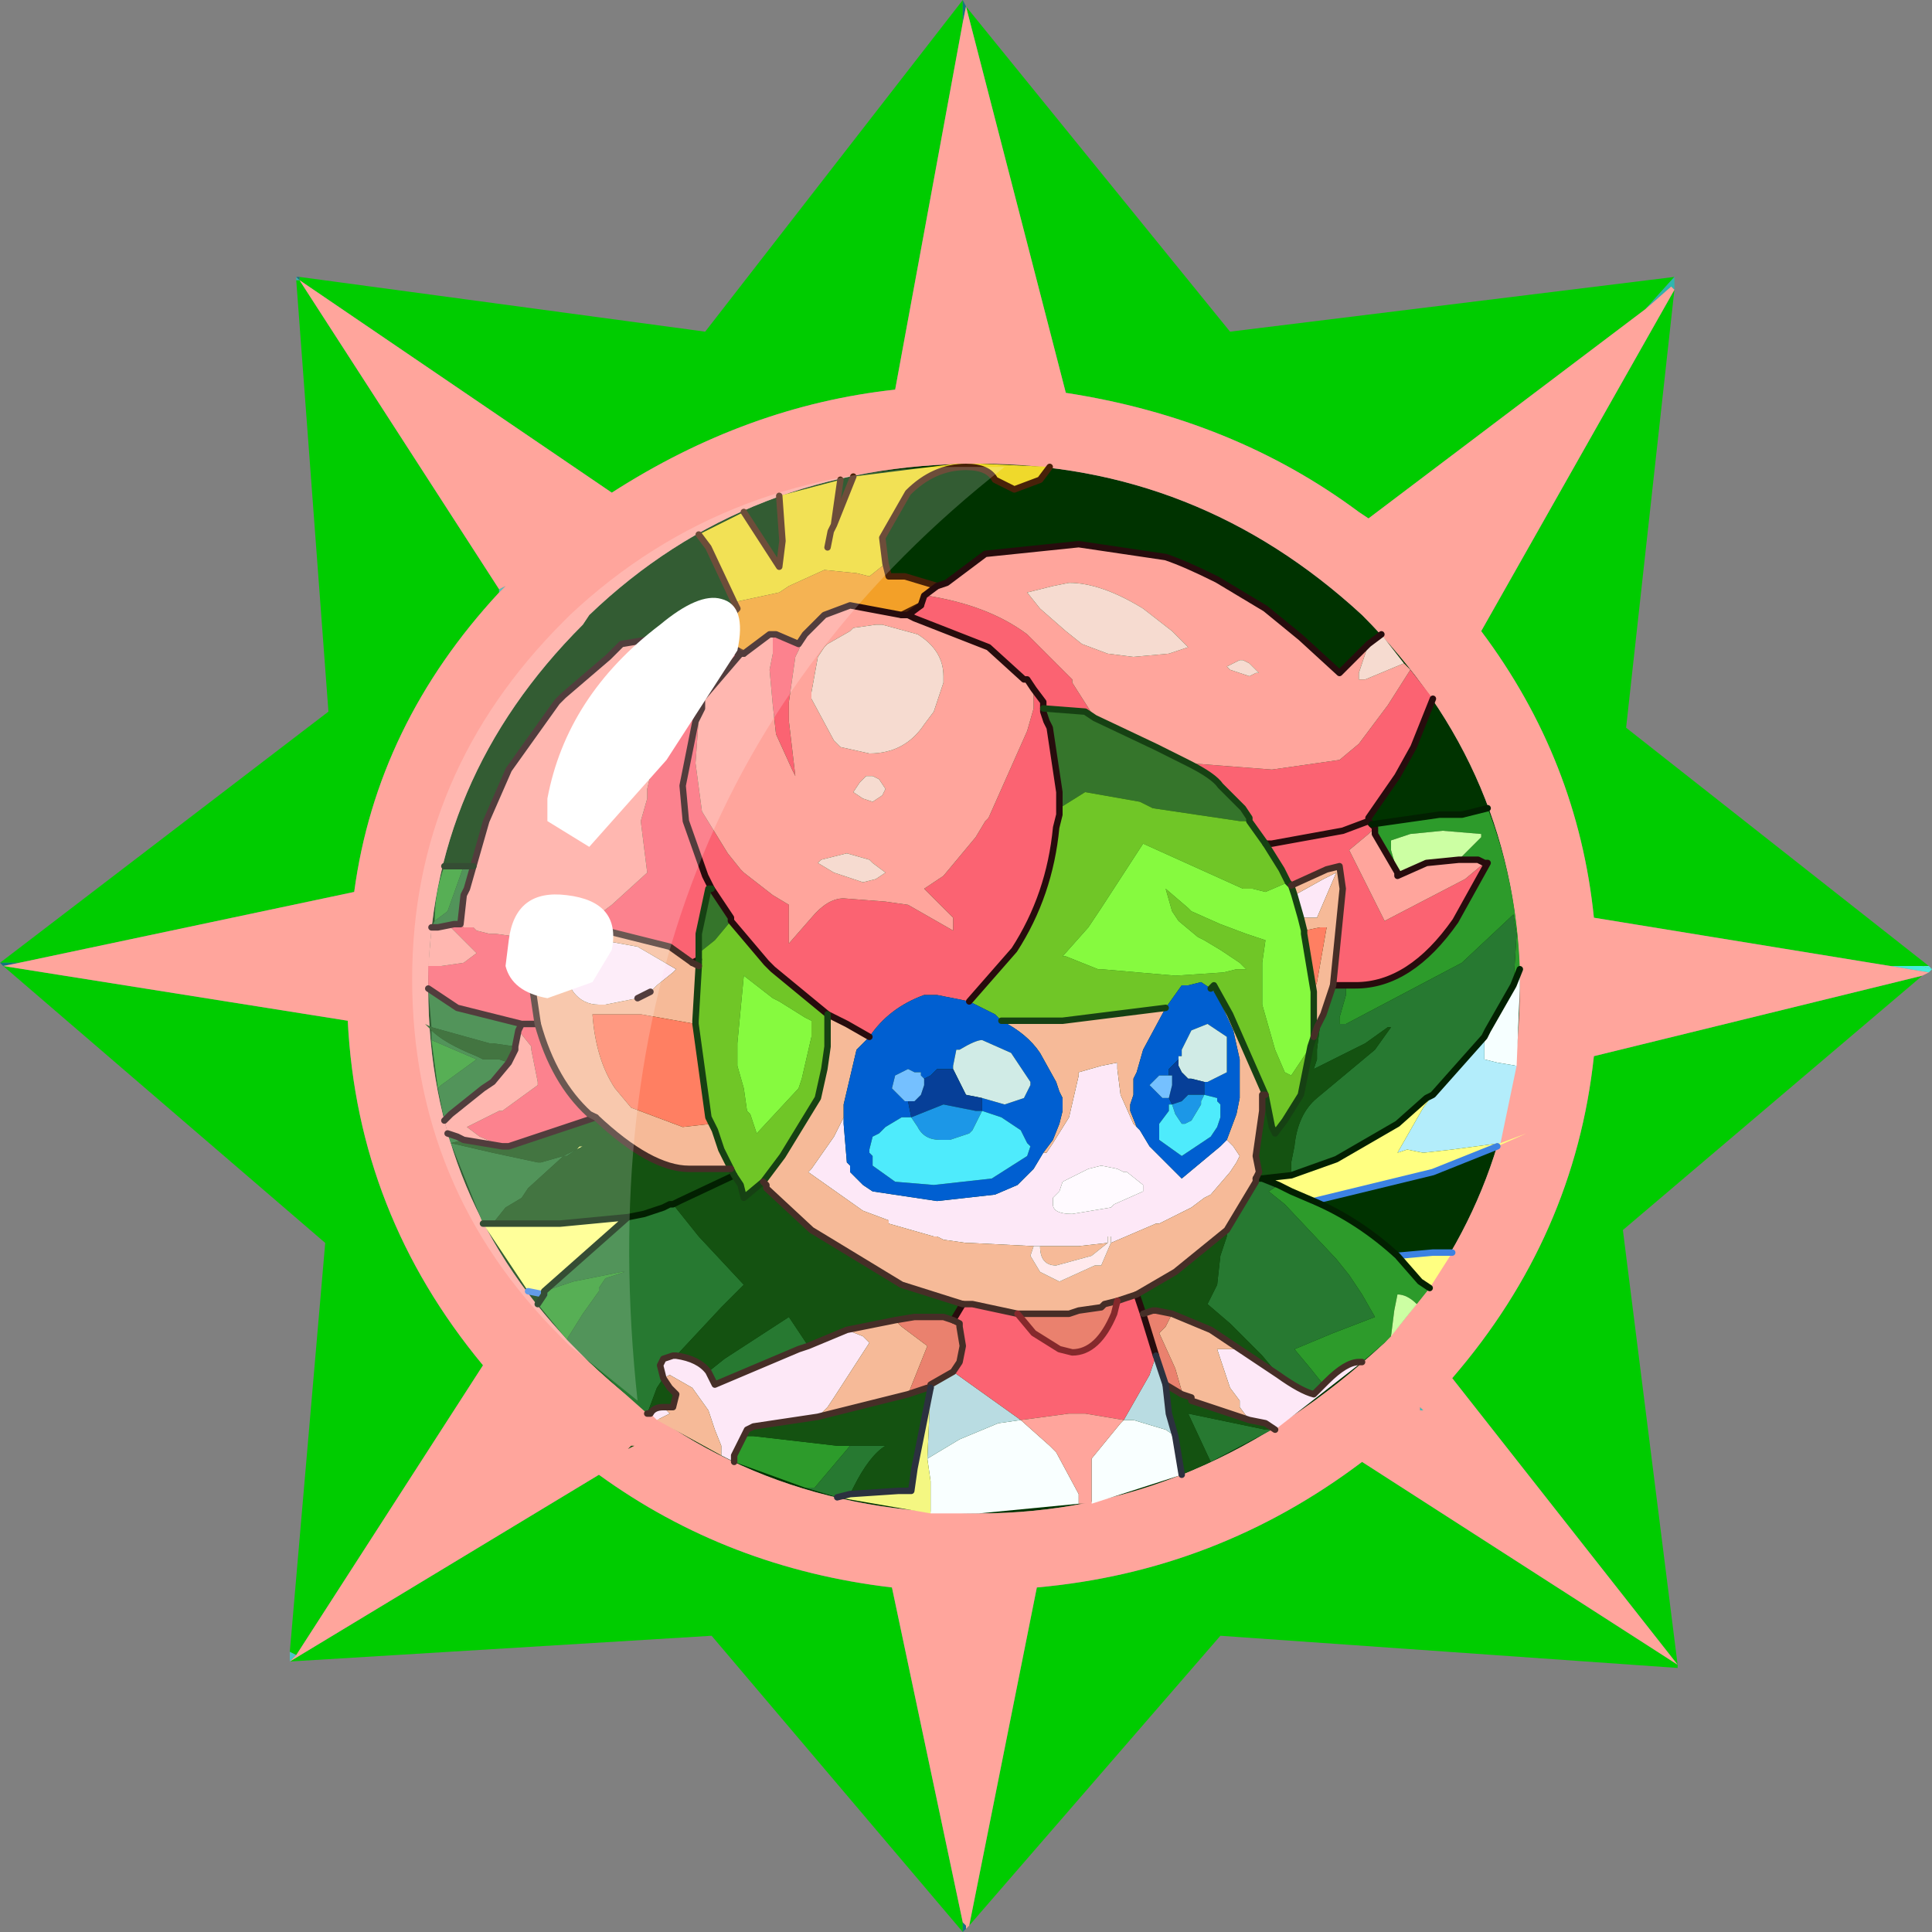 <?xml version="1.0" encoding="UTF-8" standalone="no"?>
<svg xmlns:ffdec="https://www.free-decompiler.com/flash" xmlns:xlink="http://www.w3.org/1999/xlink" ffdec:objectType="frame" height="30.0px" width="30.0px" xmlns="http://www.w3.org/2000/svg">
  <rect width="100%" height="100%" fill="#808080" stroke="none"/>
  <g transform="matrix(1.0, 0.0, 0.0, 1.0, 0.0, 0.0)">
    <use ffdec:characterId="1" height="30.0" transform="matrix(1.0, 0.0, 0.0, 1.0, 0.0, 0.0)" width="30.0" xlink:href="#shape0"/>
  </g>
  <defs>
    <g id="shape0" transform="matrix(1.0, 0.0, 0.0, 1.0, 0.0, 0.0)">
      <path d="M0.0 0.0 L30.0 0.0 30.0 30.0 0.0 30.0 0.0 0.0" fill="#33cc66" fill-opacity="0.0" fill-rule="evenodd" stroke="none"/>
      <path d="M29.35 15.0 L24.75 14.25 Q24.5 11.8 23.0 9.8 L26.0 4.5 25.25 11.3 29.95 15.0 29.85 15.0 29.35 15.0 M25.55 4.8 L21.25 8.05 21.1 7.95 Q19.15 6.5 16.55 6.1 L15.0 0.1 19.1 5.15 26.0 4.3 25.55 4.8 M14.95 0.35 L13.9 6.05 Q11.6 6.3 9.5 7.65 L4.65 4.35 7.75 9.15 7.75 9.2 Q5.85 11.25 5.5 13.85 L0.3 14.95 0.0 14.95 5.1 11.05 4.6 4.35 4.65 4.35 4.65 4.3 10.95 5.15 14.95 0.0 14.95 0.35 M0.05 15.0 L5.4 15.85 Q5.55 18.85 7.5 21.2 L4.6 25.7 4.5 25.65 5.05 19.3 0.05 15.0 M4.5 25.8 L9.3 22.9 Q11.3 24.35 13.85 24.65 L14.95 29.85 14.95 30.0 11.05 25.4 4.5 25.8 M15.05 29.9 L16.1 24.65 Q18.9 24.4 21.15 22.7 L26.05 25.85 22.55 21.4 Q24.45 19.2 24.75 16.4 L29.85 15.15 25.2 19.1 26.05 25.85 26.05 25.9 18.95 25.4 15.05 29.9" fill="#00cc00" fill-rule="evenodd" stroke="none"/>
      <path d="M23.6 15.35 Q23.6 18.5 21.5 20.85 18.65 23.5 15.2 23.5 11.6 23.5 9.15 21.15 L9.0 21.0 Q6.65 18.65 6.65 15.35 6.65 12.1 9.05 9.7 L9.15 9.55 Q11.6 7.2 15.2 7.2 18.6 7.2 21.15 9.55 23.6 12.0 23.6 15.35" fill="#003300" fill-rule="evenodd" stroke="none"/>
      <path d="M7.75 9.15 L7.85 9.1 7.75 9.2 7.75 9.15 M4.6 25.7 L4.5 25.8 4.5 25.65 4.6 25.7" fill="#4dc4c2" fill-rule="evenodd" stroke="none"/>
      <path d="M26.0 4.5 L25.95 4.45 25.55 4.8 26.0 4.3 26.0 4.5 M29.85 15.0 L29.95 15.0 30.0 15.05 29.85 15.0" fill="url(#gradient0)" fill-rule="evenodd" stroke="none"/>
      <path d="M14.95 29.85 L15.0 29.9 15.0 29.95 14.95 30.0 14.95 29.85 M22.05 21.9 L22.05 21.85 22.1 21.9 22.05 21.9" fill="url(#gradient1)" fill-rule="evenodd" stroke="none"/>
      <path d="M29.95 15.1 L29.35 15.0 29.85 15.0 30.0 15.05 29.95 15.1" fill="url(#gradient2)" fill-rule="evenodd" stroke="none"/>
      <path d="M15.0 0.1 L14.95 0.35 14.95 0.0 15.0 0.1" fill="url(#gradient3)" fill-rule="evenodd" stroke="none"/>
      <path d="M4.6 4.3 L4.65 4.35 4.6 4.35 4.6 4.3" fill="url(#gradient4)" fill-rule="evenodd" stroke="none"/>
      <path d="M4.65 4.3 L4.65 4.35 4.6 4.3 4.65 4.3" fill="url(#gradient5)" fill-rule="evenodd" stroke="none"/>
      <path d="M0.3 14.95 L0.05 15.0 0.0 14.95 0.3 14.95" fill="url(#gradient6)" fill-rule="evenodd" stroke="none"/>
      <path d="M26.0 4.5 L23.0 9.8 Q24.5 11.8 24.75 14.25 L29.35 15.0 29.95 15.1 29.85 15.15 24.75 16.4 Q24.45 19.2 22.55 21.4 L26.05 25.85 21.15 22.7 Q18.9 24.4 16.1 24.65 L15.05 29.9 15.0 29.95 15.0 29.9 14.95 29.85 13.85 24.65 Q11.3 24.35 9.3 22.9 L4.5 25.8 4.6 25.7 7.5 21.2 Q5.55 18.85 5.4 15.85 L0.05 15.0 0.3 14.95 5.5 13.85 Q5.85 11.25 7.75 9.2 L7.85 9.1 7.75 9.15 4.65 4.35 9.5 7.65 Q11.6 6.3 13.9 6.05 L14.95 0.35 15.0 0.1 16.55 6.1 Q19.15 6.5 21.1 7.95 L21.25 8.05 25.55 4.8 25.95 4.45 26.0 4.5 M22.05 21.9 L22.1 21.9 22.05 21.85 22.05 21.9 M23.6 15.35 Q23.6 12.0 21.15 9.55 18.6 7.2 15.2 7.2 11.6 7.2 9.15 9.55 L9.05 9.7 Q6.65 12.1 6.65 15.35 6.65 18.65 9.0 21.0 L9.15 21.15 Q11.6 23.5 15.2 23.5 18.65 23.5 21.5 20.85 23.6 18.5 23.6 15.35" fill="#ffa59c" fill-rule="evenodd" stroke="none"/>
      <path d="M23.6 15.05 L23.6 15.35 23.55 16.55 23.25 16.5 23.05 16.45 23.05 16.1 23.1 16.0 23.5 15.3 23.6 15.05" fill="#f6ffff" fill-rule="evenodd" stroke="none"/>
      <path d="M23.55 16.55 L23.3 17.75 22.55 17.85 22.1 17.9 21.85 17.85 21.7 17.9 22.1 17.2 22.25 17.0 23.05 16.1 23.05 16.45 23.25 16.5 23.55 16.55" fill="#b3edfb" fill-rule="evenodd" stroke="none"/>
      <path d="M23.3 17.75 L23.7 17.6 23.25 17.8 22.5 18.1 22.25 18.2 20.4 18.65 20.05 18.5 19.85 18.4 19.6 18.3 20.05 18.25 20.75 18.0 21.7 17.45 22.15 17.05 22.25 17.0 22.1 17.2 21.7 17.9 21.85 17.85 22.1 17.9 22.55 17.85 23.3 17.75 M21.7 19.5 L22.25 19.45 22.4 19.45 22.55 19.45 22.2 20.0 22.05 19.9 21.7 19.5 M8.45 20.1 L8.2 20.05 7.5 19.0 7.65 19.0 7.85 19.0 8.7 19.0 9.75 18.9 8.45 20.05 8.45 20.1 M8.95 17.85 L9.0 17.8 9.05 17.8 8.95 17.85" fill="#ffff81" fill-rule="evenodd" stroke="none"/>
      <path d="M21.3 12.8 L21.65 12.75 22.35 12.65 22.7 12.65 23.1 12.55 Q23.55 13.7 23.6 15.05 L23.5 15.3 23.55 14.5 23.5 14.2 22.7 14.95 20.9 15.9 20.8 15.9 20.8 15.8 20.9 15.45 20.9 15.3 21.05 15.3 Q21.9 15.3 22.6 14.3 L23.1 13.4 23.05 13.4 22.95 13.35 22.75 13.35 22.65 13.35 23.0 13.0 23.0 12.95 22.4 12.9 21.9 12.95 21.6 13.05 21.6 13.2 21.7 13.55 21.35 12.95 21.35 12.85 21.3 12.8 M20.4 18.65 Q21.1 18.95 21.7 19.5 L22.05 19.9 22.2 20.0 22.0 20.25 Q21.85 20.1 21.7 20.1 L21.65 20.35 21.6 20.75 21.5 20.85 21.15 21.15 21.1 21.15 Q20.9 21.15 20.6 21.45 L20.55 21.5 20.35 21.25 20.1 20.95 20.7 20.7 21.35 20.45 21.15 20.1 20.95 19.8 20.75 19.55 19.95 18.7 19.7 18.5 19.85 18.4 20.05 18.5 20.4 18.65 M12.5 23.1 L11.4 22.7 11.4 22.6 11.55 22.3 11.7 22.3 13.0 22.45 13.05 22.45 13.2 22.45 12.65 23.1 12.5 23.1 M8.8 20.8 L8.35 20.25 8.45 20.1 8.45 20.05 8.9 19.9 9.65 19.75 9.7 19.75 9.4 19.85 9.3 20.0 9.3 20.05 9.05 20.4 8.8 20.8 M6.8 16.9 L6.7 16.15 7.4 16.45 6.85 16.85 6.8 16.9 M6.75 14.3 Q6.75 13.85 6.9 13.45 L7.1 13.45 7.2 13.45 6.95 14.15 6.75 14.3" fill="#2d9b2b" fill-rule="evenodd" stroke="none"/>
      <path d="M22.0 20.25 L21.6 20.75 21.65 20.35 21.7 20.1 Q21.85 20.1 22.0 20.25 M21.7 13.55 L21.6 13.2 21.6 13.05 21.9 12.95 22.4 12.9 23.0 12.95 23.0 13.0 22.65 13.35 22.15 13.4 21.7 13.6 21.7 13.55" fill="#ccffa3" fill-rule="evenodd" stroke="none"/>
      <path d="M19.75 22.2 L18.8 22.7 18.45 21.95 19.65 22.2 19.75 22.2 M13.0 23.25 L12.5 23.1 12.65 23.1 13.2 22.45 13.3 22.45 13.75 22.45 Q13.5 22.6 13.25 23.1 L13.2 23.2 13.0 23.25 M10.05 21.95 L9.15 21.15 9.0 21.0 8.8 20.8 9.05 20.4 9.3 20.05 9.3 20.0 9.4 19.85 9.7 19.75 9.65 19.75 8.9 19.9 8.45 20.05 9.75 18.9 10.0 18.85 10.3 18.75 10.4 18.7 10.45 18.7 10.85 19.2 11.55 19.95 11.2 20.3 10.5 21.05 10.45 21.05 10.3 21.1 10.25 21.2 10.3 21.4 10.2 21.55 10.05 21.95 M7.5 19.0 L7.0 17.75 6.95 17.6 7.1 17.65 7.2 17.7 7.0 17.75 7.65 17.9 8.35 18.05 8.4 18.05 8.75 17.95 8.95 17.85 8.8 17.95 8.75 17.95 8.2 18.45 8.1 18.6 7.85 18.75 7.65 19.0 7.5 19.0 M6.9 17.4 L6.8 16.9 6.85 16.85 7.4 16.45 6.7 16.15 6.7 16.0 Q6.9 16.2 7.4 16.4 L7.5 16.45 7.75 16.45 7.9 16.5 7.65 16.8 7.5 16.9 7.0 17.3 6.9 17.4 M6.7 15.95 L6.65 15.35 7.1 15.65 7.7 15.8 8.1 15.9 8.05 16.0 8.0 16.25 7.65 16.2 7.6 16.2 6.7 15.95 M6.7 14.4 L6.75 14.3 6.95 14.15 7.2 13.45 7.35 13.45 7.25 13.8 7.2 13.9 7.15 14.35 7.05 14.35 6.8 14.4 6.7 14.4 M20.9 15.3 L20.9 15.45 20.8 15.8 20.8 15.9 20.9 15.9 22.7 14.95 23.5 14.2 23.55 14.5 23.5 15.3 23.1 16.0 23.05 16.1 22.25 17.0 22.15 17.05 21.7 17.45 20.75 18.0 20.05 18.25 20.05 18.05 20.1 17.8 Q20.15 17.3 20.45 17.05 L21.35 16.3 21.6 15.95 21.55 15.95 21.2 16.2 21.0 16.3 20.4 16.6 20.45 16.45 20.45 16.3 20.5 15.9 20.55 15.75 20.7 15.3 20.9 15.3 M19.85 18.4 L19.7 18.5 19.95 18.7 20.75 19.55 20.95 19.8 21.15 20.1 21.35 20.45 20.7 20.7 20.1 20.95 20.35 21.25 20.55 21.5 20.4 21.65 Q20.2 21.6 19.85 21.35 L19.6 21.05 19.1 20.55 18.75 20.25 18.9 19.95 18.95 19.5 19.05 19.2 19.05 19.1 19.5 18.35 19.6 18.3 19.85 18.4 M11.0 21.3 L11.25 21.1 12.25 20.45 12.55 20.9 12.4 20.95 11.1 21.5 11.0 21.3" fill="#277931" fill-rule="evenodd" stroke="none"/>
      <path d="M19.8 22.2 L19.75 22.2 19.65 22.2 18.45 21.95 18.8 22.7 18.35 22.9 18.25 22.3 18.15 21.95 18.1 21.5 18.35 21.65 18.5 21.7 18.5 21.75 19.4 22.05 19.65 22.1 19.8 22.2 M10.1 21.95 L10.05 21.95 10.2 21.55 10.3 21.4 10.4 21.55 10.5 21.65 10.45 21.85 10.35 21.85 10.3 21.85 Q10.15 21.85 10.1 21.95 M6.7 16.0 L6.6 15.9 6.7 15.95 7.6 16.2 7.65 16.2 8.0 16.25 8.0 16.3 7.9 16.5 7.75 16.45 7.5 16.45 7.4 16.4 Q6.9 16.2 6.7 16.0 M20.4 16.1 L20.45 15.95 20.55 15.75 20.5 15.9 20.45 16.3 20.45 16.45 20.4 16.6 21.0 16.3 21.2 16.2 21.55 15.95 21.6 15.95 21.35 16.3 20.45 17.05 Q20.15 17.3 20.1 17.8 L20.05 18.05 20.05 18.25 19.6 18.3 19.5 18.35 19.5 18.3 19.55 18.2 19.5 17.95 19.6 17.25 19.6 17.0 19.65 17.0 19.75 17.5 19.8 17.6 19.95 17.4 20.2 17.0 20.35 16.25 20.4 16.1 M19.6 18.3 L19.5 18.3 19.6 18.3 M19.05 19.1 L19.05 19.2 18.95 19.5 18.9 19.95 18.75 20.25 19.1 20.55 19.6 21.05 19.85 21.35 19.4 21.05 19.25 20.95 18.8 20.65 18.2 20.4 17.95 20.35 17.9 20.35 17.75 20.4 17.65 20.1 18.25 19.75 19.05 19.1 M8.95 17.85 L8.75 17.95 8.4 18.05 8.35 18.05 7.65 17.9 7.0 17.75 7.2 17.7 7.8 17.8 7.9 17.8 9.25 17.35 Q10.1 18.15 10.7 18.15 L11.35 18.15 11.4 18.25 10.55 18.65 10.45 18.7 10.55 18.65 11.4 18.25 11.5 18.4 11.55 18.6 11.85 18.35 11.9 18.4 11.9 18.45 12.6 19.1 14.0 19.95 14.95 20.25 14.8 20.5 14.65 20.45 14.2 20.45 13.9 20.5 13.15 20.65 12.55 20.9 12.25 20.45 11.25 21.1 11.0 21.3 Q10.85 21.1 10.5 21.05 L11.2 20.3 11.55 19.95 10.85 19.2 10.45 18.7 10.4 18.7 10.3 18.75 10.0 18.85 9.75 18.9 8.7 19.0 7.85 19.0 7.65 19.0 7.85 18.75 8.1 18.6 8.2 18.45 8.75 17.95 8.8 17.95 8.95 17.85 9.05 17.8 9.0 17.8 8.95 17.85 M9.85 22.45 L9.75 22.5 9.8 22.45 9.85 22.45 M12.7 22.0 L14.1 21.65 14.4 21.55 14.45 21.55 14.3 22.3 14.2 22.8 14.15 23.15 13.95 23.15 13.2 23.2 13.25 23.1 Q13.5 22.6 13.75 22.45 L13.3 22.45 13.2 22.45 13.05 22.45 13.0 22.45 11.7 22.3 11.55 22.3 11.6 22.2 11.7 22.15 12.7 22.0" fill="#145211" fill-rule="evenodd" stroke="none"/>
      <path d="M21.15 21.15 L19.8 22.2 19.65 22.1 19.4 22.05 19.25 21.85 19.25 21.75 19.1 21.55 18.9 20.95 19.25 20.95 19.4 21.05 19.85 21.35 Q20.2 21.6 20.4 21.65 L20.55 21.5 20.6 21.45 Q20.9 21.15 21.1 21.15 L21.15 21.15 M11.4 22.7 L11.2 22.6 11.2 22.45 11.1 22.2 11.0 21.9 10.75 21.55 10.4 21.35 10.3 21.4 10.25 21.2 10.3 21.1 10.45 21.05 10.5 21.05 Q10.85 21.1 11.0 21.3 L11.1 21.5 12.4 20.95 12.55 20.9 13.15 20.65 13.4 20.75 13.5 20.85 12.95 21.7 12.85 21.85 12.7 22.0 11.7 22.15 11.6 22.2 11.55 22.3 11.4 22.6 11.4 22.7 M10.2 22.05 L10.1 21.95 Q10.15 21.85 10.3 21.85 L10.35 21.85 10.35 21.9 10.4 21.95 10.3 22.0 10.2 22.05 M20.1 13.9 L20.55 13.65 20.75 13.55 20.45 14.25 20.3 14.25 20.2 14.25 20.1 13.9 M8.7 14.6 Q8.6 14.6 8.55 14.7 L8.7 14.85 Q8.75 15.0 8.9 15.0 L9.05 14.95 9.15 14.85 9.25 14.75 Q9.25 14.6 8.9 14.6 L8.85 14.6 8.7 14.6 M9.9 15.5 L9.4 15.6 9.3 15.6 Q9.05 15.6 8.9 15.4 L8.4 14.55 8.8 14.5 9.9 14.7 10.5 15.05 10.45 15.1 10.2 15.3 10.1 15.4 9.9 15.5 M19.05 17.7 L19.15 17.8 19.25 17.95 19.2 18.05 19.1 18.2 18.8 18.55 18.7 18.6 18.5 18.75 18.0 19.0 17.95 19.0 17.25 19.3 17.25 19.2 17.2 19.2 17.2 19.3 16.75 19.35 16.5 19.35 16.15 19.35 16.05 19.35 15.05 19.3 15.0 19.3 14.65 19.25 14.55 19.2 14.5 19.2 13.8 19.0 13.8 18.95 13.4 18.8 12.55 18.2 12.6 18.15 12.95 17.65 13.1 17.35 13.1 17.45 13.15 18.05 13.2 18.1 13.2 18.2 13.4 18.4 13.55 18.5 14.55 18.65 15.45 18.55 15.8 18.4 16.05 18.15 16.2 17.9 16.25 17.9 16.35 17.75 16.6 17.35 16.75 16.7 16.75 16.65 17.1 16.55 17.35 16.5 17.35 16.6 17.4 17.0 17.6 17.45 17.65 17.5 17.7 17.55 17.85 17.8 18.35 18.3 18.95 17.8 19.05 17.7 M16.5 18.35 L16.45 18.5 16.35 18.6 16.35 18.7 Q16.35 18.85 16.65 18.85 L17.25 18.75 17.3 18.7 17.75 18.5 17.75 18.4 17.5 18.2 17.45 18.2 17.35 18.15 17.1 18.1 16.9 18.15 16.6 18.3 16.5 18.35" fill="#fde8f7" fill-rule="evenodd" stroke="none"/>
      <path d="M11.2 22.6 L10.2 22.05 10.3 22.0 10.4 21.95 10.35 21.9 10.35 21.85 10.45 21.85 10.5 21.65 10.4 21.55 10.3 21.4 10.4 21.35 10.75 21.55 11.0 21.9 11.1 22.2 11.2 22.45 11.2 22.6 M20.05 13.75 L20.6 13.5 20.8 13.45 20.85 13.8 20.7 15.3 20.55 15.75 20.45 15.95 20.4 16.1 20.4 15.7 20.4 15.45 20.4 15.4 20.45 15.25 20.6 14.4 20.5 14.4 20.25 14.45 20.2 14.25 20.3 14.25 20.45 14.25 20.75 13.55 20.55 13.65 20.1 13.9 20.05 13.75 M19.65 17.0 L19.6 17.0 19.6 17.25 19.5 17.95 19.55 18.2 19.5 18.3 19.5 18.35 19.05 19.1 18.25 19.75 17.65 20.1 17.35 20.2 17.15 20.25 17.1 20.3 16.75 20.35 16.6 20.4 16.5 20.4 16.4 20.4 16.05 20.4 15.8 20.4 15.1 20.25 14.95 20.25 14.0 19.95 12.6 19.1 11.9 18.45 11.9 18.4 11.85 18.35 12.15 17.95 12.7 17.05 12.8 16.6 12.85 16.25 12.85 15.95 12.85 15.8 12.85 15.75 13.15 15.9 13.5 16.1 13.3 16.3 13.1 17.15 13.1 17.25 13.1 17.35 12.95 17.65 12.6 18.15 12.55 18.2 13.4 18.8 13.8 18.95 13.8 19.0 14.5 19.2 14.55 19.2 14.65 19.25 15.0 19.3 15.05 19.3 16.05 19.35 16.0 19.5 16.15 19.75 16.45 19.9 17.0 19.65 17.1 19.65 17.25 19.3 17.95 19.0 18.0 19.0 18.5 18.75 18.7 18.6 18.8 18.55 19.1 18.2 19.2 18.05 19.25 17.95 19.15 17.8 19.05 17.7 19.2 17.3 19.25 17.05 19.25 16.7 19.25 16.55 19.25 16.45 19.15 16.0 18.9 15.45 18.8 15.35 18.85 15.3 19.1 15.75 19.65 17.0 M9.0 14.35 L10.4 14.7 10.75 14.95 10.85 15.0 10.8 15.85 10.8 15.9 9.95 15.75 9.6 15.75 9.5 15.75 9.25 15.75 9.2 15.75 Q9.25 16.45 9.55 16.9 L9.8 17.2 10.6 17.5 11.05 17.45 11.1 17.55 11.2 17.85 11.35 18.15 10.7 18.15 Q10.1 18.15 9.25 17.35 L9.15 17.3 Q8.6 16.8 8.35 15.9 L8.15 14.55 8.15 14.4 8.3 14.4 8.7 14.35 8.75 14.35 9.0 14.35 M10.1 15.4 L10.2 15.3 10.45 15.1 10.5 15.05 9.9 14.7 8.8 14.5 8.4 14.55 8.9 15.4 Q9.05 15.6 9.3 15.6 L9.4 15.6 9.9 15.5 10.1 15.4 M18.1 15.65 L17.75 16.3 17.65 16.65 17.6 16.75 17.6 17.0 17.55 17.15 17.55 17.25 17.65 17.5 17.6 17.45 17.4 17.0 17.35 16.6 17.35 16.5 17.1 16.55 16.75 16.65 16.75 16.7 16.6 17.35 16.35 17.75 16.25 17.9 16.2 17.9 16.35 17.7 16.45 17.45 16.5 17.25 16.5 17.1 16.5 17.05 16.45 16.95 16.4 16.8 16.15 16.35 Q15.95 16.05 15.55 15.85 L15.75 15.85 16.5 15.85 18.1 15.65 M13.15 20.65 L13.9 20.5 14.0 20.6 14.4 20.9 14.2 21.4 14.1 21.65 12.7 22.0 12.85 21.85 12.95 21.7 13.5 20.85 13.4 20.75 13.15 20.65 M18.35 21.65 L18.35 21.6 18.25 21.25 18.0 20.7 18.1 20.6 18.2 20.4 18.8 20.65 19.25 20.95 18.9 20.95 19.1 21.55 19.25 21.75 19.25 21.85 19.4 22.05 18.5 21.75 18.5 21.7 18.35 21.65 M16.15 19.35 L16.5 19.35 16.75 19.35 17.2 19.3 16.95 19.5 16.4 19.65 Q16.15 19.65 16.15 19.35" fill="#f6ba98" fill-rule="evenodd" stroke="none"/>
      <path d="M15.8 20.4 L16.05 20.4 16.4 20.4 16.5 20.4 16.6 20.4 16.75 20.35 17.1 20.3 17.15 20.25 17.35 20.2 17.3 20.4 Q17.05 21.0 16.65 21.0 L16.45 20.95 16.05 20.7 15.8 20.4 M14.1 21.65 L14.2 21.4 14.4 20.9 14.0 20.6 13.9 20.5 14.2 20.45 14.65 20.45 14.8 20.5 14.9 20.55 14.9 20.6 14.95 20.9 14.9 21.15 14.8 21.3 14.45 21.5 14.45 21.55 14.4 21.55 14.1 21.65 M17.95 21.05 L17.75 20.4 17.9 20.35 17.95 20.35 18.2 20.4 18.1 20.6 18.0 20.7 18.25 21.25 18.35 21.6 18.35 21.65 18.1 21.5 17.95 21.05" fill="#ea816e" fill-rule="evenodd" stroke="none"/>
      <path d="M18.35 22.9 L16.95 23.35 16.95 22.75 16.95 22.65 17.4 22.1 17.45 22.05 17.6 22.05 18.1 22.2 18.25 22.3 18.35 22.9 M16.75 23.35 L15.2 23.5 14.45 23.5 14.45 23.3 14.45 23.1 14.45 23.0 14.4 22.65 14.9 22.35 15.5 22.1 15.85 22.05 16.3 22.45 16.4 22.55 16.75 23.2 16.75 23.35" fill="#f9ffff" fill-rule="evenodd" stroke="none"/>
      <path d="M14.45 21.55 L14.45 21.5 14.8 21.3 15.15 21.55 15.85 22.05 15.5 22.1 14.9 22.35 14.4 22.65 14.45 21.55 M17.45 22.05 L17.85 21.35 17.95 21.05 18.1 21.5 18.15 21.95 18.25 22.3 18.1 22.2 17.6 22.05 17.45 22.05" fill="#b9dce2" fill-rule="evenodd" stroke="none"/>
      <path d="M14.35 9.25 L14.4 9.25 Q15.35 9.4 15.95 9.85 L16.65 10.55 16.65 10.6 17.0 11.15 16.85 11.05 16.2 11.0 16.2 11.05 16.25 11.2 16.3 11.3 16.45 12.3 16.45 12.55 16.45 12.65 16.4 12.85 Q16.3 13.9 15.75 14.75 L15.05 15.55 14.55 15.45 14.35 15.45 Q13.8 15.65 13.5 16.1 L13.15 15.9 12.85 15.75 12.0 15.05 11.9 14.95 11.35 14.3 11.35 14.25 11.05 13.8 11.0 13.8 10.85 14.5 10.85 14.8 10.85 14.9 10.75 14.95 10.4 14.7 9.0 14.35 9.3 14.2 9.5 14.05 10.05 13.55 9.95 12.75 10.05 12.4 10.05 12.25 10.25 11.4 Q10.55 10.75 11.15 10.2 L11.2 10.15 11.25 10.1 11.3 10.05 11.45 10.1 11.45 10.15 11.5 10.15 10.9 10.85 10.9 10.95 10.9 11.0 10.85 11.15 10.8 11.85 10.9 12.6 11.3 13.25 11.5 13.5 11.55 13.55 12.0 13.9 12.25 14.05 12.25 14.35 12.25 14.65 12.6 14.25 Q12.85 13.95 13.1 13.95 L13.75 14.0 14.1 14.05 14.8 14.45 14.8 14.4 14.8 14.25 14.35 13.8 14.65 13.6 15.15 13.0 15.3 12.75 15.35 12.7 15.95 11.35 16.05 11.0 16.05 10.7 15.95 10.55 15.9 10.55 15.35 10.05 14.2 9.6 14.1 9.55 14.3 9.4 14.35 9.25 M18.45 11.85 L19.75 11.95 20.8 11.8 21.1 11.55 21.55 10.95 21.9 10.4 22.25 10.85 21.95 11.6 21.7 12.05 21.25 12.7 21.25 12.75 21.3 12.8 21.35 12.85 21.25 12.95 20.95 13.2 21.3 13.9 21.5 14.3 22.75 13.65 23.05 13.4 23.1 13.4 22.6 14.3 Q21.9 15.3 21.05 15.3 L20.9 15.3 20.7 15.3 20.85 13.8 20.8 13.45 20.6 13.5 20.05 13.75 20.0 13.7 19.95 13.6 19.9 13.5 19.65 13.1 19.75 13.1 20.85 12.9 21.25 12.75 20.85 12.9 19.75 13.1 19.65 13.1 19.4 12.75 19.4 12.7 19.3 12.55 18.95 12.2 Q18.85 12.05 18.45 11.85 M6.65 15.35 L6.65 15.0 6.85 15.0 7.2 14.95 7.4 14.8 7.0 14.4 6.85 14.4 6.8 14.4 7.05 14.35 7.15 14.35 7.2 14.4 7.35 14.4 7.4 14.45 7.6 14.5 7.7 14.5 8.05 14.55 8.15 14.55 8.35 15.9 Q8.6 16.8 9.15 17.3 L9.25 17.35 7.9 17.8 7.8 17.8 7.45 17.65 7.25 17.5 7.75 17.25 7.8 17.25 8.35 16.85 8.35 16.8 8.25 16.3 8.25 16.25 8.05 16.0 8.1 15.9 8.2 15.9 8.35 15.9 8.2 15.9 8.1 15.9 7.7 15.8 7.1 15.65 6.65 15.35 M12.0 9.85 L12.05 9.85 12.4 10.0 12.5 9.85 12.4 10.1 12.35 10.2 12.25 10.9 12.25 11.2 12.35 12.05 12.3 11.95 12.05 11.4 12.0 10.95 11.95 10.4 12.0 10.15 12.0 9.95 12.0 9.85 M10.9 11.0 L10.8 11.2 10.6 12.2 10.65 12.75 10.95 13.6 11.05 13.8 10.95 13.6 10.65 12.75 10.6 12.2 10.8 11.2 10.9 11.0 M16.2 11.0 L16.2 10.9 16.05 10.7 16.2 10.9 16.2 11.0 M14.95 20.25 L15.1 20.25 15.8 20.4 16.05 20.7 16.45 20.95 16.65 21.0 Q17.05 21.0 17.3 20.4 L17.35 20.2 17.65 20.1 17.75 20.4 17.95 21.05 17.85 21.35 17.45 22.05 16.85 21.95 16.6 21.95 15.85 22.05 15.15 21.55 14.8 21.3 14.9 21.15 14.95 20.9 14.9 20.6 14.9 20.55 14.8 20.5 14.95 20.25" fill="#fb6372" fill-rule="evenodd" stroke="none"/>
      <path d="M21.8 10.3 L21.9 10.4 21.55 10.95 21.1 11.55 20.8 11.8 19.75 11.95 18.45 11.85 17.95 11.6 17.0 11.15 16.65 10.6 16.65 10.55 15.95 9.85 Q15.35 9.4 14.4 9.25 L14.35 9.25 14.55 9.1 14.7 9.05 15.3 8.6 16.75 8.45 18.1 8.65 Q18.4 8.75 18.9 9.0 L19.65 9.45 20.2 9.9 20.8 10.45 21.25 10.0 21.15 10.3 21.1 10.45 21.1 10.55 21.2 10.55 21.8 10.3 M16.95 23.35 L16.75 23.35 16.75 23.2 16.4 22.55 16.3 22.45 15.85 22.05 16.6 21.95 16.85 21.95 17.45 22.05 17.4 22.1 16.95 22.65 16.95 22.75 16.95 23.35 M6.95 17.6 L6.9 17.4 7.0 17.3 7.5 16.9 7.65 16.8 7.9 16.5 8.0 16.3 8.0 16.25 8.05 16.0 8.25 16.25 8.25 16.3 8.35 16.8 8.35 16.85 7.8 17.25 7.75 17.25 7.25 17.5 7.45 17.65 7.8 17.8 7.2 17.7 7.1 17.65 6.95 17.6 M6.65 15.0 L6.7 14.4 6.8 14.4 6.85 14.4 7.0 14.4 7.4 14.8 7.2 14.95 6.85 15.0 6.65 15.0 M7.35 13.45 L7.55 12.75 7.9 11.95 8.65 10.9 8.75 10.8 9.45 10.2 9.5 10.15 9.6 10.05 9.65 10.0 9.95 9.95 10.3 9.9 10.4 9.9 10.45 10.0 10.5 10.0 10.9 10.0 10.95 10.0 11.25 10.0 11.3 10.05 11.25 10.1 11.2 10.15 11.15 10.2 Q10.55 10.75 10.25 11.4 L10.05 12.25 10.05 12.4 9.95 12.75 10.05 13.55 9.5 14.05 9.3 14.2 9.0 14.35 8.75 14.35 8.7 14.35 8.3 14.4 8.15 14.4 8.15 14.55 8.05 14.55 7.7 14.5 7.6 14.5 7.4 14.45 7.35 14.4 7.2 14.4 7.15 14.35 7.2 13.9 7.25 13.8 7.35 13.45 M21.7 13.55 L21.7 13.6 22.15 13.4 22.65 13.35 22.75 13.35 22.95 13.35 23.05 13.4 22.75 13.65 21.5 14.3 21.3 13.9 20.95 13.2 21.25 12.95 21.35 12.85 21.35 12.95 21.7 13.55 M12.0 9.85 L12.0 9.95 12.0 10.15 11.95 10.4 12.0 10.95 12.05 11.4 12.3 11.95 12.35 12.05 12.25 11.2 12.25 10.9 12.35 10.2 12.4 10.1 12.5 9.85 12.8 9.55 13.2 9.4 14.0 9.55 14.1 9.55 14.2 9.6 15.35 10.05 15.9 10.55 15.95 10.55 16.05 10.7 16.05 11.0 15.95 11.35 15.35 12.7 15.3 12.75 15.15 13.0 14.65 13.6 14.35 13.8 14.8 14.25 14.8 14.4 14.8 14.45 14.1 14.05 13.75 14.0 13.1 13.95 Q12.85 13.95 12.6 14.25 L12.25 14.65 12.25 14.35 12.25 14.05 12.0 13.9 11.55 13.55 11.5 13.5 11.3 13.25 10.9 12.6 10.8 11.85 10.85 11.15 10.9 11.0 10.9 10.95 10.9 10.85 11.5 10.15 11.55 10.15 11.95 9.85 12.0 9.85 M10.25 10.45 L10.1 10.45 9.25 11.05 9.15 11.2 9.05 11.5 9.05 11.95 9.05 12.05 9.95 11.4 10.05 11.3 10.3 10.6 10.25 10.45 M12.6 10.85 L12.95 11.5 13.05 11.6 13.5 11.7 Q14.05 11.7 14.35 11.25 L14.5 11.05 14.65 10.6 14.65 10.5 Q14.65 10.1 14.25 9.85 L13.7 9.7 13.6 9.7 13.25 9.75 13.2 9.8 12.85 10.0 12.8 10.05 12.7 10.2 12.6 10.75 12.6 10.85 M13.35 12.15 L13.25 12.3 13.4 12.4 13.55 12.45 13.7 12.35 13.75 12.25 13.65 12.1 13.55 12.05 13.45 12.05 13.35 12.15 M16.35 9.1 L15.95 9.2 16.15 9.45 16.55 9.8 16.8 10.0 17.2 10.15 17.6 10.2 18.15 10.15 18.45 10.05 18.2 9.8 17.75 9.45 Q17.1 9.05 16.6 9.05 L16.35 9.1 M19.25 10.25 L19.05 10.35 19.1 10.4 19.25 10.45 19.4 10.5 19.5 10.45 19.55 10.45 19.4 10.3 19.3 10.25 19.25 10.25 M9.15 12.55 L9.05 12.45 8.9 12.45 8.85 12.55 8.8 12.55 8.75 12.8 8.85 12.95 8.9 12.9 9.05 12.75 9.15 12.55 M12.95 13.55 L13.4 13.7 13.6 13.65 13.75 13.55 13.55 13.4 13.5 13.35 13.15 13.25 12.95 13.3 12.75 13.35 12.7 13.4 12.95 13.55" fill="#ffa59c" fill-rule="evenodd" stroke="none"/>
      <path d="M14.45 23.5 L13.0 23.25 13.2 23.2 13.95 23.15 14.15 23.15 14.2 22.8 14.3 22.3 14.45 21.55 14.4 22.65 14.45 23.0 14.45 23.1 14.45 23.3 14.45 23.5" fill="#f4f782" fill-rule="evenodd" stroke="none"/>
      <path d="M21.8 10.3 L21.2 10.55 21.1 10.55 21.1 10.45 21.15 10.3 21.25 10.0 21.45 9.85 21.8 10.3 M10.25 10.45 L10.3 10.6 10.05 11.3 9.95 11.4 9.05 12.05 9.05 11.95 9.05 11.5 9.15 11.2 9.25 11.05 10.1 10.45 10.25 10.45 M12.6 10.85 L12.6 10.75 12.7 10.2 12.8 10.05 12.85 10.0 13.2 9.8 13.25 9.75 13.6 9.7 13.7 9.7 14.25 9.85 Q14.65 10.1 14.65 10.5 L14.65 10.6 14.5 11.05 14.35 11.25 Q14.05 11.7 13.5 11.7 L13.05 11.6 12.95 11.5 12.6 10.85 M13.35 12.15 L13.45 12.05 13.55 12.05 13.65 12.1 13.75 12.25 13.7 12.35 13.55 12.45 13.4 12.4 13.25 12.3 13.35 12.15 M16.35 9.1 L16.6 9.05 Q17.1 9.05 17.75 9.45 L18.2 9.8 18.45 10.05 18.15 10.15 17.6 10.2 17.2 10.15 16.8 10.0 16.55 9.8 16.15 9.45 15.95 9.2 16.35 9.1 M9.15 12.55 L9.05 12.75 8.9 12.9 8.85 12.95 8.75 12.8 8.8 12.55 8.85 12.55 8.9 12.45 9.05 12.45 9.15 12.55 M19.25 10.25 L19.3 10.25 19.4 10.3 19.55 10.45 19.5 10.45 19.4 10.5 19.25 10.45 19.1 10.4 19.05 10.35 19.25 10.25 M12.95 13.55 L12.7 13.4 12.75 13.35 12.95 13.3 13.15 13.25 13.5 13.35 13.55 13.4 13.75 13.55 13.6 13.65 13.4 13.7 12.95 13.55" fill="#f6dbd0" fill-rule="evenodd" stroke="none"/>
      <path d="M11.4 9.35 L11.0 8.5 10.85 8.3 11.55 7.95 12.1 8.8 12.15 8.4 12.1 7.7 13.05 7.45 12.95 8.15 13.25 7.4 14.85 7.2 14.9 7.2 15.2 7.2 16.3 7.25 16.15 7.45 15.75 7.6 15.45 7.45 Q15.35 7.25 15.0 7.25 14.5 7.25 14.1 7.65 L13.7 8.35 13.75 8.75 13.5 8.95 13.3 8.9 12.8 8.85 12.25 9.1 12.1 9.2 11.4 9.35 M12.85 8.5 L12.9 8.25 12.95 8.15 12.9 8.25 12.85 8.5" fill="#efd92b" fill-rule="evenodd" stroke="none"/>
      <path d="M16.5 18.35 L16.6 18.3 16.9 18.15 17.1 18.1 17.35 18.15 17.45 18.2 17.5 18.2 17.75 18.4 17.75 18.5 17.3 18.7 17.25 18.75 16.65 18.85 Q16.35 18.85 16.35 18.7 L16.35 18.6 16.45 18.5 16.5 18.35" fill="#fffaff" fill-rule="evenodd" stroke="none"/>
      <path d="M17.25 19.3 L17.1 19.65 17.0 19.65 16.45 19.9 16.15 19.75 16.0 19.5 16.05 19.35 16.15 19.35 Q16.15 19.65 16.4 19.65 L16.95 19.5 17.2 19.3 17.2 19.2 17.25 19.2 17.25 19.3" fill="#ffeaed" fill-rule="evenodd" stroke="none"/>
      <path d="M14.55 9.1 L14.35 9.25 14.3 9.4 14.0 9.55 13.2 9.4 12.8 9.55 12.5 9.85 12.4 10.0 12.05 9.85 12.0 9.85 11.95 9.85 11.55 10.15 11.45 10.1 11.3 10.05 11.25 10.0 10.95 10.0 10.9 10.0 11.15 9.75 11.45 9.45 11.4 9.35 12.1 9.2 12.25 9.1 12.8 8.85 13.3 8.9 13.5 8.95 13.75 8.75 13.8 8.95 14.05 8.95 14.55 9.1" fill="#f3a028" fill-rule="evenodd" stroke="none"/>
      <path d="M8.7 14.6 L8.85 14.6 8.9 14.6 Q9.25 14.6 9.25 14.75 L9.15 14.85 9.05 14.95 8.9 15.0 Q8.75 15.0 8.7 14.85 L8.55 14.7 Q8.6 14.6 8.7 14.6" fill="#fffff6" fill-rule="evenodd" stroke="none"/>
      <path d="M20.25 14.45 L20.5 14.4 20.6 14.4 20.45 15.25 20.4 15.4 20.25 14.5 20.25 14.45 M11.05 17.45 L10.6 17.5 9.8 17.2 9.55 16.9 Q9.25 16.45 9.2 15.75 L9.25 15.75 9.5 15.75 9.6 15.75 9.95 15.75 10.8 15.9 11.0 17.35 11.05 17.45" fill="#ff7f62" fill-rule="evenodd" stroke="none"/>
      <path d="M17.0 11.15 L17.95 11.6 18.45 11.85 Q18.85 12.05 18.95 12.2 L19.3 12.55 19.4 12.7 19.4 12.75 19.25 12.75 17.9 12.55 17.7 12.45 16.85 12.3 16.45 12.55 16.45 12.3 16.3 11.3 16.25 11.2 16.2 11.05 16.2 11.0 16.85 11.05 17.0 11.15 M10.85 14.8 L10.85 14.5 11.0 13.8 11.05 13.8 11.35 14.25 11.35 14.3 11.1 14.6 10.85 14.8" fill="#35752b" fill-rule="evenodd" stroke="none"/>
      <path d="M19.65 13.1 L19.9 13.5 19.95 13.6 20.0 13.7 19.65 13.85 19.45 13.8 19.35 13.8 19.3 13.8 17.75 13.1 17.1 14.1 16.9 14.4 16.5 14.85 16.55 14.85 17.05 15.05 17.1 15.05 18.25 15.15 19.0 15.1 19.2 15.05 19.25 15.05 19.35 15.05 19.25 14.95 18.95 14.75 18.7 14.6 18.6 14.55 18.3 14.3 18.2 14.15 18.1 13.8 18.45 14.1 18.5 14.15 18.95 14.35 19.35 14.5 19.65 14.6 19.6 14.95 19.6 15.3 19.6 15.4 19.6 15.6 19.8 16.3 19.95 16.65 20.05 16.7 20.35 16.25 20.2 17.0 19.95 17.4 19.8 17.6 19.75 17.5 19.65 17.0 19.1 15.75 18.85 15.3 18.8 15.35 18.65 15.25 18.45 15.3 18.35 15.3 18.1 15.65 16.5 15.85 15.75 15.85 15.55 15.85 15.45 15.75 15.05 15.55 15.75 14.75 Q16.3 13.9 16.4 12.85 L16.45 12.65 16.45 12.55 16.85 12.3 17.7 12.45 17.9 12.55 19.25 12.75 19.4 12.75 19.65 13.1 M10.85 14.9 L10.85 14.8 11.1 14.6 11.35 14.3 11.9 14.95 12.0 15.05 12.85 15.75 12.85 15.8 12.85 15.95 12.85 16.25 12.8 16.6 12.7 17.05 12.15 17.95 11.85 18.35 11.55 18.6 11.5 18.4 11.4 18.25 11.35 18.15 11.2 17.85 11.1 17.55 11.05 17.45 11.0 17.35 10.8 15.9 10.8 15.85 10.85 15.0 10.85 14.9 M12.6 16.1 L12.6 15.85 12.5 15.8 12.1 15.55 12.0 15.5 11.55 15.15 11.45 16.2 11.45 16.5 11.45 16.55 11.55 16.9 11.6 17.25 11.65 17.3 11.75 17.6 12.4 16.9 12.45 16.75 12.6 16.1" fill="#70c627" fill-rule="evenodd" stroke="none"/>
      <path d="M20.05 13.75 L20.1 13.9 20.2 14.25 20.25 14.45 20.25 14.5 20.4 15.4 20.4 15.45 20.4 15.7 20.4 16.1 20.35 16.25 20.05 16.7 19.95 16.65 19.8 16.3 19.6 15.6 19.6 15.4 19.6 15.3 19.6 14.95 19.65 14.6 19.35 14.5 18.95 14.35 18.5 14.15 18.45 14.1 18.1 13.8 18.2 14.15 18.3 14.3 18.6 14.55 18.7 14.6 18.95 14.75 19.25 14.95 19.35 15.05 19.25 15.05 19.2 15.05 19.0 15.1 18.25 15.15 17.1 15.05 17.05 15.05 16.55 14.85 16.5 14.85 16.9 14.4 17.1 14.1 17.75 13.1 19.3 13.8 19.35 13.8 19.45 13.8 19.65 13.85 20.0 13.7 20.05 13.75 M12.6 16.1 L12.45 16.75 12.4 16.9 11.75 17.6 11.65 17.3 11.6 17.25 11.55 16.9 11.45 16.55 11.45 16.5 11.45 16.2 11.55 15.15 12.0 15.5 12.1 15.55 12.5 15.8 12.6 15.85 12.6 16.1" fill="#86fa3f" fill-rule="evenodd" stroke="none"/>
      <path d="M18.8 15.35 L18.9 15.45 19.15 16.0 19.25 16.45 19.25 16.55 19.25 16.7 19.25 17.05 19.2 17.3 19.05 17.7 18.95 17.8 18.35 18.3 17.85 17.8 17.7 17.55 17.65 17.5 17.55 17.25 17.55 17.15 17.6 17.0 17.6 16.75 17.65 16.65 17.75 16.3 18.1 15.65 18.35 15.3 18.45 15.3 18.65 15.25 18.8 15.35 M13.1 17.35 L13.1 17.25 13.1 17.15 13.3 16.3 13.5 16.1 Q13.8 15.65 14.35 15.45 L14.55 15.45 15.05 15.55 15.45 15.75 15.55 15.85 Q15.95 16.05 16.15 16.35 L16.4 16.8 16.45 16.95 16.5 17.05 16.5 17.1 16.5 17.25 16.45 17.45 16.35 17.7 16.2 17.9 16.05 18.15 15.8 18.4 15.45 18.55 14.55 18.65 13.55 18.5 13.4 18.4 13.2 18.2 13.2 18.1 13.15 18.05 13.1 17.45 13.1 17.35 M15.25 17.05 L15.6 17.15 15.9 17.05 16.0 16.85 16.0 16.8 15.7 16.35 15.25 16.15 Q15.15 16.15 14.9 16.3 L14.85 16.3 14.8 16.55 14.8 16.6 14.65 16.6 14.55 16.6 14.45 16.7 14.35 16.75 14.3 16.7 14.3 16.65 14.2 16.65 14.1 16.6 14.0 16.65 13.9 16.7 13.85 16.9 14.05 17.1 14.1 17.1 14.15 17.35 14.0 17.35 13.75 17.5 13.65 17.6 13.55 17.65 13.5 17.85 13.5 17.9 13.55 17.95 13.55 18.1 13.9 18.35 14.5 18.4 15.4 18.3 15.95 17.95 16.0 17.8 15.95 17.75 15.85 17.55 15.7 17.45 15.55 17.35 15.25 17.25 15.25 17.2 15.25 17.05 M18.7 16.8 L18.75 16.8 19.05 16.65 19.05 16.45 19.05 16.4 19.05 16.1 18.75 15.9 18.5 16.0 18.45 16.1 18.35 16.3 18.35 16.4 18.3 16.4 18.3 16.45 18.25 16.5 18.2 16.55 18.15 16.6 18.15 16.7 18.0 16.7 17.9 16.8 17.85 16.85 17.9 16.9 18.05 17.05 18.15 17.05 18.2 17.15 18.15 17.15 18.15 17.25 18.0 17.45 18.0 17.6 18.0 17.7 18.35 17.95 18.8 17.65 18.9 17.5 18.95 17.35 18.95 17.15 18.9 17.1 18.9 17.05 18.7 17.0 18.7 16.8" fill="#005fd1" fill-rule="evenodd" stroke="none"/>
      <path d="M14.8 16.6 L14.8 16.55 14.85 16.3 14.9 16.3 Q15.15 16.15 15.25 16.15 L15.7 16.35 16.0 16.8 16.0 16.85 15.9 17.05 15.6 17.15 15.25 17.05 15.0 17.0 14.8 16.6 M18.3 16.45 L18.3 16.4 18.35 16.4 18.35 16.3 18.45 16.1 18.5 16.0 18.75 15.9 19.05 16.1 19.05 16.4 19.05 16.45 19.05 16.65 18.75 16.8 18.7 16.8 18.5 16.75 18.45 16.75 18.35 16.65 18.3 16.55 18.3 16.45" fill="#d0ebe6" fill-rule="evenodd" stroke="none"/>
      <path d="M15.25 17.05 L15.25 17.2 15.25 17.25 15.15 17.25 14.65 17.15 14.15 17.35 14.1 17.1 14.2 17.1 14.3 17.0 14.35 16.85 14.35 16.75 14.45 16.7 14.55 16.6 14.65 16.6 14.8 16.6 15.0 17.0 15.25 17.05 M18.3 16.45 L18.3 16.55 18.35 16.65 18.45 16.75 18.5 16.75 18.7 16.8 18.7 17.0 18.65 17.0 18.45 17.0 18.35 17.1 18.2 17.15 18.15 17.05 18.2 16.85 18.2 16.8 18.2 16.7 18.15 16.7 18.15 16.6 18.2 16.55 18.25 16.5 18.3 16.45" fill="#063f98" fill-rule="evenodd" stroke="none"/>
      <path d="M18.2 17.15 L18.35 17.1 18.45 17.0 18.65 17.0 18.7 17.0 18.65 17.1 18.65 17.15 18.5 17.4 18.4 17.45 18.35 17.45 18.25 17.3 18.2 17.15 M14.15 17.35 L14.65 17.15 15.15 17.25 15.25 17.25 15.1 17.55 15.05 17.6 14.75 17.7 14.6 17.7 Q14.35 17.7 14.25 17.5 L14.15 17.35" fill="#1c97e7" fill-rule="evenodd" stroke="none"/>
      <path d="M15.25 17.25 L15.55 17.35 15.7 17.45 15.85 17.55 15.95 17.75 16.0 17.8 15.95 17.95 15.4 18.3 14.5 18.4 13.9 18.35 13.55 18.1 13.55 17.95 13.5 17.9 13.5 17.85 13.55 17.65 13.65 17.6 13.75 17.5 14.0 17.35 14.15 17.35 14.25 17.5 Q14.35 17.7 14.6 17.7 L14.75 17.7 15.05 17.6 15.1 17.55 15.25 17.25 M18.7 17.0 L18.9 17.05 18.9 17.1 18.95 17.15 18.95 17.35 18.9 17.5 18.8 17.65 18.35 17.95 18.0 17.7 18.0 17.6 18.0 17.45 18.15 17.25 18.15 17.15 18.2 17.15 18.25 17.3 18.35 17.45 18.4 17.45 18.5 17.4 18.65 17.15 18.65 17.1 18.7 17.0" fill="#4eebfc" fill-rule="evenodd" stroke="none"/>
      <path d="M14.1 17.1 L14.05 17.1 13.85 16.9 13.9 16.7 14.0 16.65 14.1 16.6 14.2 16.65 14.3 16.65 14.3 16.7 14.35 16.75 14.35 16.85 14.3 17.0 14.2 17.1 14.1 17.1 M18.15 17.05 L18.05 17.05 17.9 16.9 17.85 16.85 17.9 16.8 18.0 16.7 18.15 16.7 18.2 16.7 18.2 16.8 18.2 16.85 18.15 17.05" fill="#75c0ff" fill-rule="evenodd" stroke="none"/>
      <path d="M10.9 10.0 L11.15 9.75 11.45 9.45 11.4 9.35 11.0 8.5 10.85 8.3 M11.55 7.95 L12.1 8.8 12.15 8.4 12.1 7.7 M13.05 7.45 L12.95 8.15 13.25 7.4 M16.3 7.25 L16.15 7.45 15.75 7.6 15.45 7.45 Q15.35 7.25 15.0 7.25 14.5 7.25 14.1 7.65 L13.7 8.35 13.75 8.75 13.8 8.95 14.05 8.95 14.55 9.1 M12.95 8.15 L12.9 8.25 12.85 8.5 M14.0 9.55 L14.3 9.4 M11.55 10.15 L11.45 10.1" fill="none" stroke="#482109" stroke-linecap="round" stroke-linejoin="round" stroke-width="0.1"/>
      <path d="M21.25 10.0 L20.8 10.45 20.2 9.9 19.65 9.45 18.9 9.0 Q18.4 8.75 18.1 8.65 L16.75 8.45 15.3 8.6 14.7 9.05 14.55 9.1 14.35 9.25 14.3 9.4 14.1 9.55 14.0 9.55 13.2 9.4 12.8 9.55 12.5 9.85 12.4 10.0 12.05 9.85 12.0 9.85 11.95 9.85 11.55 10.15 11.5 10.15 11.45 10.15 11.45 10.1 11.3 10.05 11.25 10.0 10.95 10.0 10.9 10.0 10.5 10.0 10.45 10.0 10.4 9.9 10.3 9.9 9.95 9.95 9.65 10.0 9.6 10.05 9.5 10.15 9.45 10.2 8.75 10.8 8.65 10.9 7.9 11.95 7.55 12.75 7.35 13.45 7.25 13.8 7.2 13.9 7.15 14.35 7.05 14.35 6.8 14.4 6.7 14.4 M22.25 10.85 L21.95 11.6 21.7 12.05 21.25 12.7 21.25 12.75 21.3 12.8 21.35 12.85 21.35 12.95 21.7 13.55 21.7 13.6 22.15 13.4 22.65 13.35 22.75 13.35 22.95 13.35 23.05 13.4 23.1 13.4 22.6 14.3 Q21.9 15.3 21.05 15.3 L20.9 15.3 20.7 15.3 M21.25 10.0 L21.45 9.85 M21.25 12.75 L20.85 12.9 19.75 13.1 19.65 13.1 M10.75 14.95 L10.85 14.9 M11.05 13.8 L10.95 13.6 10.65 12.75 10.6 12.2 10.8 11.2 10.9 11.0 10.9 10.95 10.9 10.85 11.5 10.15 M16.05 10.7 L15.95 10.55 15.9 10.55 15.35 10.05 14.2 9.6 14.1 9.55 M16.2 11.0 L16.2 11.05 16.25 11.2 16.3 11.3 16.45 12.3 16.45 12.55 16.45 12.65 16.4 12.85 Q16.3 13.9 15.75 14.75 L15.05 15.55 M16.05 10.7 L16.2 10.9 16.2 11.0 M10.1 15.4 L9.9 15.5 M7.9 16.5 L8.0 16.3 8.0 16.25 8.05 16.0 8.1 15.9 7.7 15.8 7.1 15.65 6.65 15.35 M9.25 17.35 L7.9 17.8 7.8 17.8 7.2 17.7 7.1 17.65 6.95 17.6 M7.9 16.5 L7.65 16.8 7.5 16.9 7.0 17.3 6.9 17.4 M8.35 15.9 L8.2 15.9 8.1 15.9 M13.5 16.1 L13.15 15.9 12.85 15.75 12.0 15.05 11.9 14.95 11.35 14.3 11.35 14.25 11.05 13.8 M14.8 20.5 L14.95 20.25 M17.95 21.05 L17.75 20.4 17.65 20.1" fill="none" stroke="#270c0d" stroke-linecap="round" stroke-linejoin="round" stroke-width="0.1"/>
      <path d="M23.25 17.8 L22.5 18.1 22.25 18.2 20.4 18.65 M21.7 19.5 L22.25 19.45 22.4 19.45 22.55 19.45 M8.45 20.1 L8.2 20.05" fill="none" stroke="#3c82e2" stroke-linecap="round" stroke-linejoin="round" stroke-width="0.1"/>
      <path d="M21.3 12.8 L21.65 12.75 22.35 12.65 22.7 12.65 23.1 12.55 M20.4 18.65 Q21.1 18.95 21.7 19.5 L22.05 19.9 22.2 20.0 M8.35 20.25 L8.45 20.1 8.45 20.05 9.75 18.9 10.0 18.85 10.3 18.75 10.4 18.7 10.45 18.7 10.55 18.65 11.4 18.25 M6.9 13.45 L7.1 13.45 7.2 13.45 7.35 13.45 M23.5 15.3 L23.6 15.05 M20.05 18.25 L20.75 18.0 21.7 17.45 22.15 17.05 22.25 17.0 23.05 16.1 23.1 16.0 23.5 15.3 M19.5 18.3 L19.6 18.3 20.05 18.25 M19.85 18.4 L19.6 18.3 M7.65 19.0 L7.85 19.0 8.7 19.0 9.75 18.9 M7.5 19.0 L7.65 19.0 M19.85 18.4 L20.05 18.5 20.4 18.65" fill="none" stroke="#022001" stroke-linecap="round" stroke-linejoin="round" stroke-width="0.1"/>
      <path d="M17.0 11.15 L17.95 11.6 18.45 11.85 Q18.85 12.05 18.95 12.2 L19.3 12.55 19.4 12.7 19.4 12.75 19.65 13.1 19.9 13.5 19.95 13.6 20.0 13.7 20.05 13.75 20.1 13.9 20.2 14.25 20.25 14.45 20.25 14.5 20.4 15.4 20.4 15.45 20.4 15.7 20.4 16.1 20.35 16.25 20.2 17.0 19.95 17.4 19.8 17.6 19.75 17.5 19.65 17.0 19.1 15.75 18.85 15.3 18.8 15.35 M10.85 14.9 L10.85 14.8 10.85 14.5 11.0 13.8 11.05 13.8 M16.2 11.0 L16.85 11.05 17.0 11.15 M11.4 18.25 L11.35 18.15 11.2 17.85 11.1 17.55 11.05 17.45 11.0 17.35 10.8 15.9 10.8 15.85 10.85 15.0 10.85 14.9 M12.85 15.75 L12.85 15.8 12.85 15.95 12.85 16.25 12.8 16.6 12.7 17.05 12.15 17.95 11.85 18.35 11.55 18.6 11.5 18.4 11.4 18.25 M15.55 15.85 L15.75 15.85 16.5 15.85 18.1 15.65" fill="none" stroke="#164113" stroke-linecap="round" stroke-linejoin="round" stroke-width="0.1"/>
      <path d="M10.1 21.95 L10.05 21.95 M20.7 15.3 L20.85 13.8 20.8 13.45 20.6 13.5 20.05 13.75 M20.4 16.1 L20.45 15.95 20.55 15.75 20.7 15.3 M19.65 17.0 L19.6 17.0 19.6 17.25 19.5 17.95 19.55 18.2 19.5 18.3 19.5 18.35 19.05 19.1 18.25 19.75 17.65 20.1 17.35 20.2 17.15 20.25 17.1 20.3 16.75 20.35 16.6 20.4 16.5 20.4 16.4 20.4 16.05 20.4 15.8 20.4 15.1 20.25 14.95 20.25 14.0 19.95 12.6 19.1 11.9 18.45 11.9 18.4 11.85 18.35 M19.85 21.35 Q20.2 21.6 20.4 21.65 L20.55 21.5 20.6 21.45 Q20.9 21.15 21.1 21.15 L21.15 21.15 M9.0 14.35 L10.4 14.7 10.75 14.95 10.85 15.0 M8.15 14.55 L8.15 14.4 8.3 14.4 8.7 14.35 8.75 14.35 9.0 14.35 M11.35 18.15 L10.7 18.15 Q10.1 18.15 9.25 17.35 L9.15 17.3 Q8.6 16.8 8.35 15.9 L8.15 14.55 M13.9 20.5 L13.15 20.65 12.55 20.9 12.4 20.95 11.1 21.5 11.0 21.3 Q10.85 21.1 10.5 21.05 L10.45 21.05 10.3 21.1 10.25 21.2 10.3 21.4 10.4 21.55 10.5 21.65 10.45 21.85 10.35 21.85 10.3 21.85 Q10.15 21.85 10.1 21.95 M12.7 22.0 L14.1 21.65 14.4 21.55 14.45 21.55 14.45 21.5 14.8 21.3 14.9 21.15 14.95 20.9 14.9 20.6 14.9 20.55 14.8 20.5 14.65 20.45 14.2 20.45 13.9 20.5 M11.55 22.3 L11.4 22.6 11.4 22.7 M11.55 22.3 L11.6 22.2 11.7 22.15 12.7 22.0 M18.35 21.65 L18.5 21.7 18.5 21.75 19.4 22.05 19.65 22.1 19.8 22.2 M19.25 20.95 L18.8 20.65 18.2 20.4 17.95 20.35 17.9 20.35 17.75 20.4 M18.1 21.5 L18.35 21.65 M19.85 21.35 L19.4 21.05 19.25 20.95" fill="none" stroke="#462e27" stroke-linecap="round" stroke-linejoin="round" stroke-width="0.1"/>
      <path d="M13.2 23.2 L13.95 23.15 14.15 23.15 14.2 22.8 14.3 22.3 14.45 21.55 M13.2 23.2 L13.0 23.25 M17.95 21.05 L18.1 21.5 18.15 21.95 18.25 22.3 18.35 22.9" fill="none" stroke="#2c313f" stroke-linecap="round" stroke-linejoin="round" stroke-width="0.1"/>
      <path d="M15.8 20.4 L16.05 20.7 16.45 20.95 16.65 21.0 Q17.05 21.0 17.3 20.4 L17.35 20.2" fill="none" stroke="#85292c" stroke-linecap="round" stroke-linejoin="round" stroke-width="0.1"/>
      <path d="M9.9 21.75 L8.85 20.9 8.7 20.75 Q6.4 18.45 6.4 15.2 6.4 12.0 8.75 9.65 L8.85 9.55 Q11.3 7.25 14.9 7.25 L15.6 7.25 Q8.9 12.5 9.9 21.75" fill="#ffffff" fill-opacity="0.2" fill-rule="evenodd" stroke="none"/>
      <path d="M11.2 9.3 Q11.6 9.4 11.45 10.1 L10.35 11.8 9.15 13.15 8.5 12.75 8.5 12.4 Q8.8 10.8 10.25 9.7 10.85 9.2 11.2 9.3 M7.9 14.6 Q8.0 13.8 8.8 13.9 9.65 14.0 9.5 14.75 L9.2 15.25 8.5 15.5 Q7.95 15.4 7.85 15.0 L7.9 14.6" fill="#ffffff" fill-rule="evenodd" stroke="none"/>
    </g>
    <linearGradient gradientTransform="matrix(0.005, 0.0, 0.0, 0.006, 25.8, 9.55)" gradientUnits="userSpaceOnUse" id="gradient0" spreadMethod="pad" x1="-819.2" x2="819.2">
      <stop offset="0.0" stop-color="#14737c"/>
      <stop offset="1.0" stop-color="#48f2e0"/>
    </linearGradient>
    <linearGradient gradientTransform="matrix(0.007, 0.0, 0.0, 0.005, 20.45, 25.9)" gradientUnits="userSpaceOnUse" id="gradient1" spreadMethod="pad" x1="-819.2" x2="819.2">
      <stop offset="0.0" stop-color="#14737c"/>
      <stop offset="1.0" stop-color="#48f2e0"/>
    </linearGradient>
    <linearGradient gradientTransform="matrix(0.005, 0.0, 0.0, 0.007, 26.05, 20.35)" gradientUnits="userSpaceOnUse" id="gradient2" spreadMethod="pad" x1="-819.2" x2="819.2">
      <stop offset="0.0" stop-color="#14737c"/>
      <stop offset="1.0" stop-color="#48f2e0"/>
    </linearGradient>
    <linearGradient gradientTransform="matrix(0.007, 0.0, 0.0, 0.005, 20.45, 4.2)" gradientUnits="userSpaceOnUse" id="gradient3" spreadMethod="pad" x1="-819.2" x2="819.2">
      <stop offset="0.0" stop-color="#14737c"/>
      <stop offset="1.0" stop-color="#48f2e0"/>
    </linearGradient>
    <linearGradient gradientTransform="matrix(0.005, 0.0, 0.0, 0.006, 4.25, 9.55)" gradientUnits="userSpaceOnUse" id="gradient4" spreadMethod="pad" x1="-819.2" x2="819.2">
      <stop offset="0.0" stop-color="#14737c"/>
      <stop offset="1.0" stop-color="#48f2e0"/>
    </linearGradient>
    <linearGradient gradientTransform="matrix(0.006, 0.0, 0.0, 0.005, 9.7, 4.15)" gradientUnits="userSpaceOnUse" id="gradient5" spreadMethod="pad" x1="-819.2" x2="819.2">
      <stop offset="0.0" stop-color="#14737c"/>
      <stop offset="1.0" stop-color="#48f2e0"/>
    </linearGradient>
    <linearGradient gradientTransform="matrix(0.005, 0.0, 0.0, 0.006, 4.05, 20.25)" gradientUnits="userSpaceOnUse" id="gradient6" spreadMethod="pad" x1="-819.2" x2="819.2">
      <stop offset="0.0" stop-color="#14737c"/>
      <stop offset="1.0" stop-color="#48f2e0"/>
    </linearGradient>
  </defs>
</svg>
